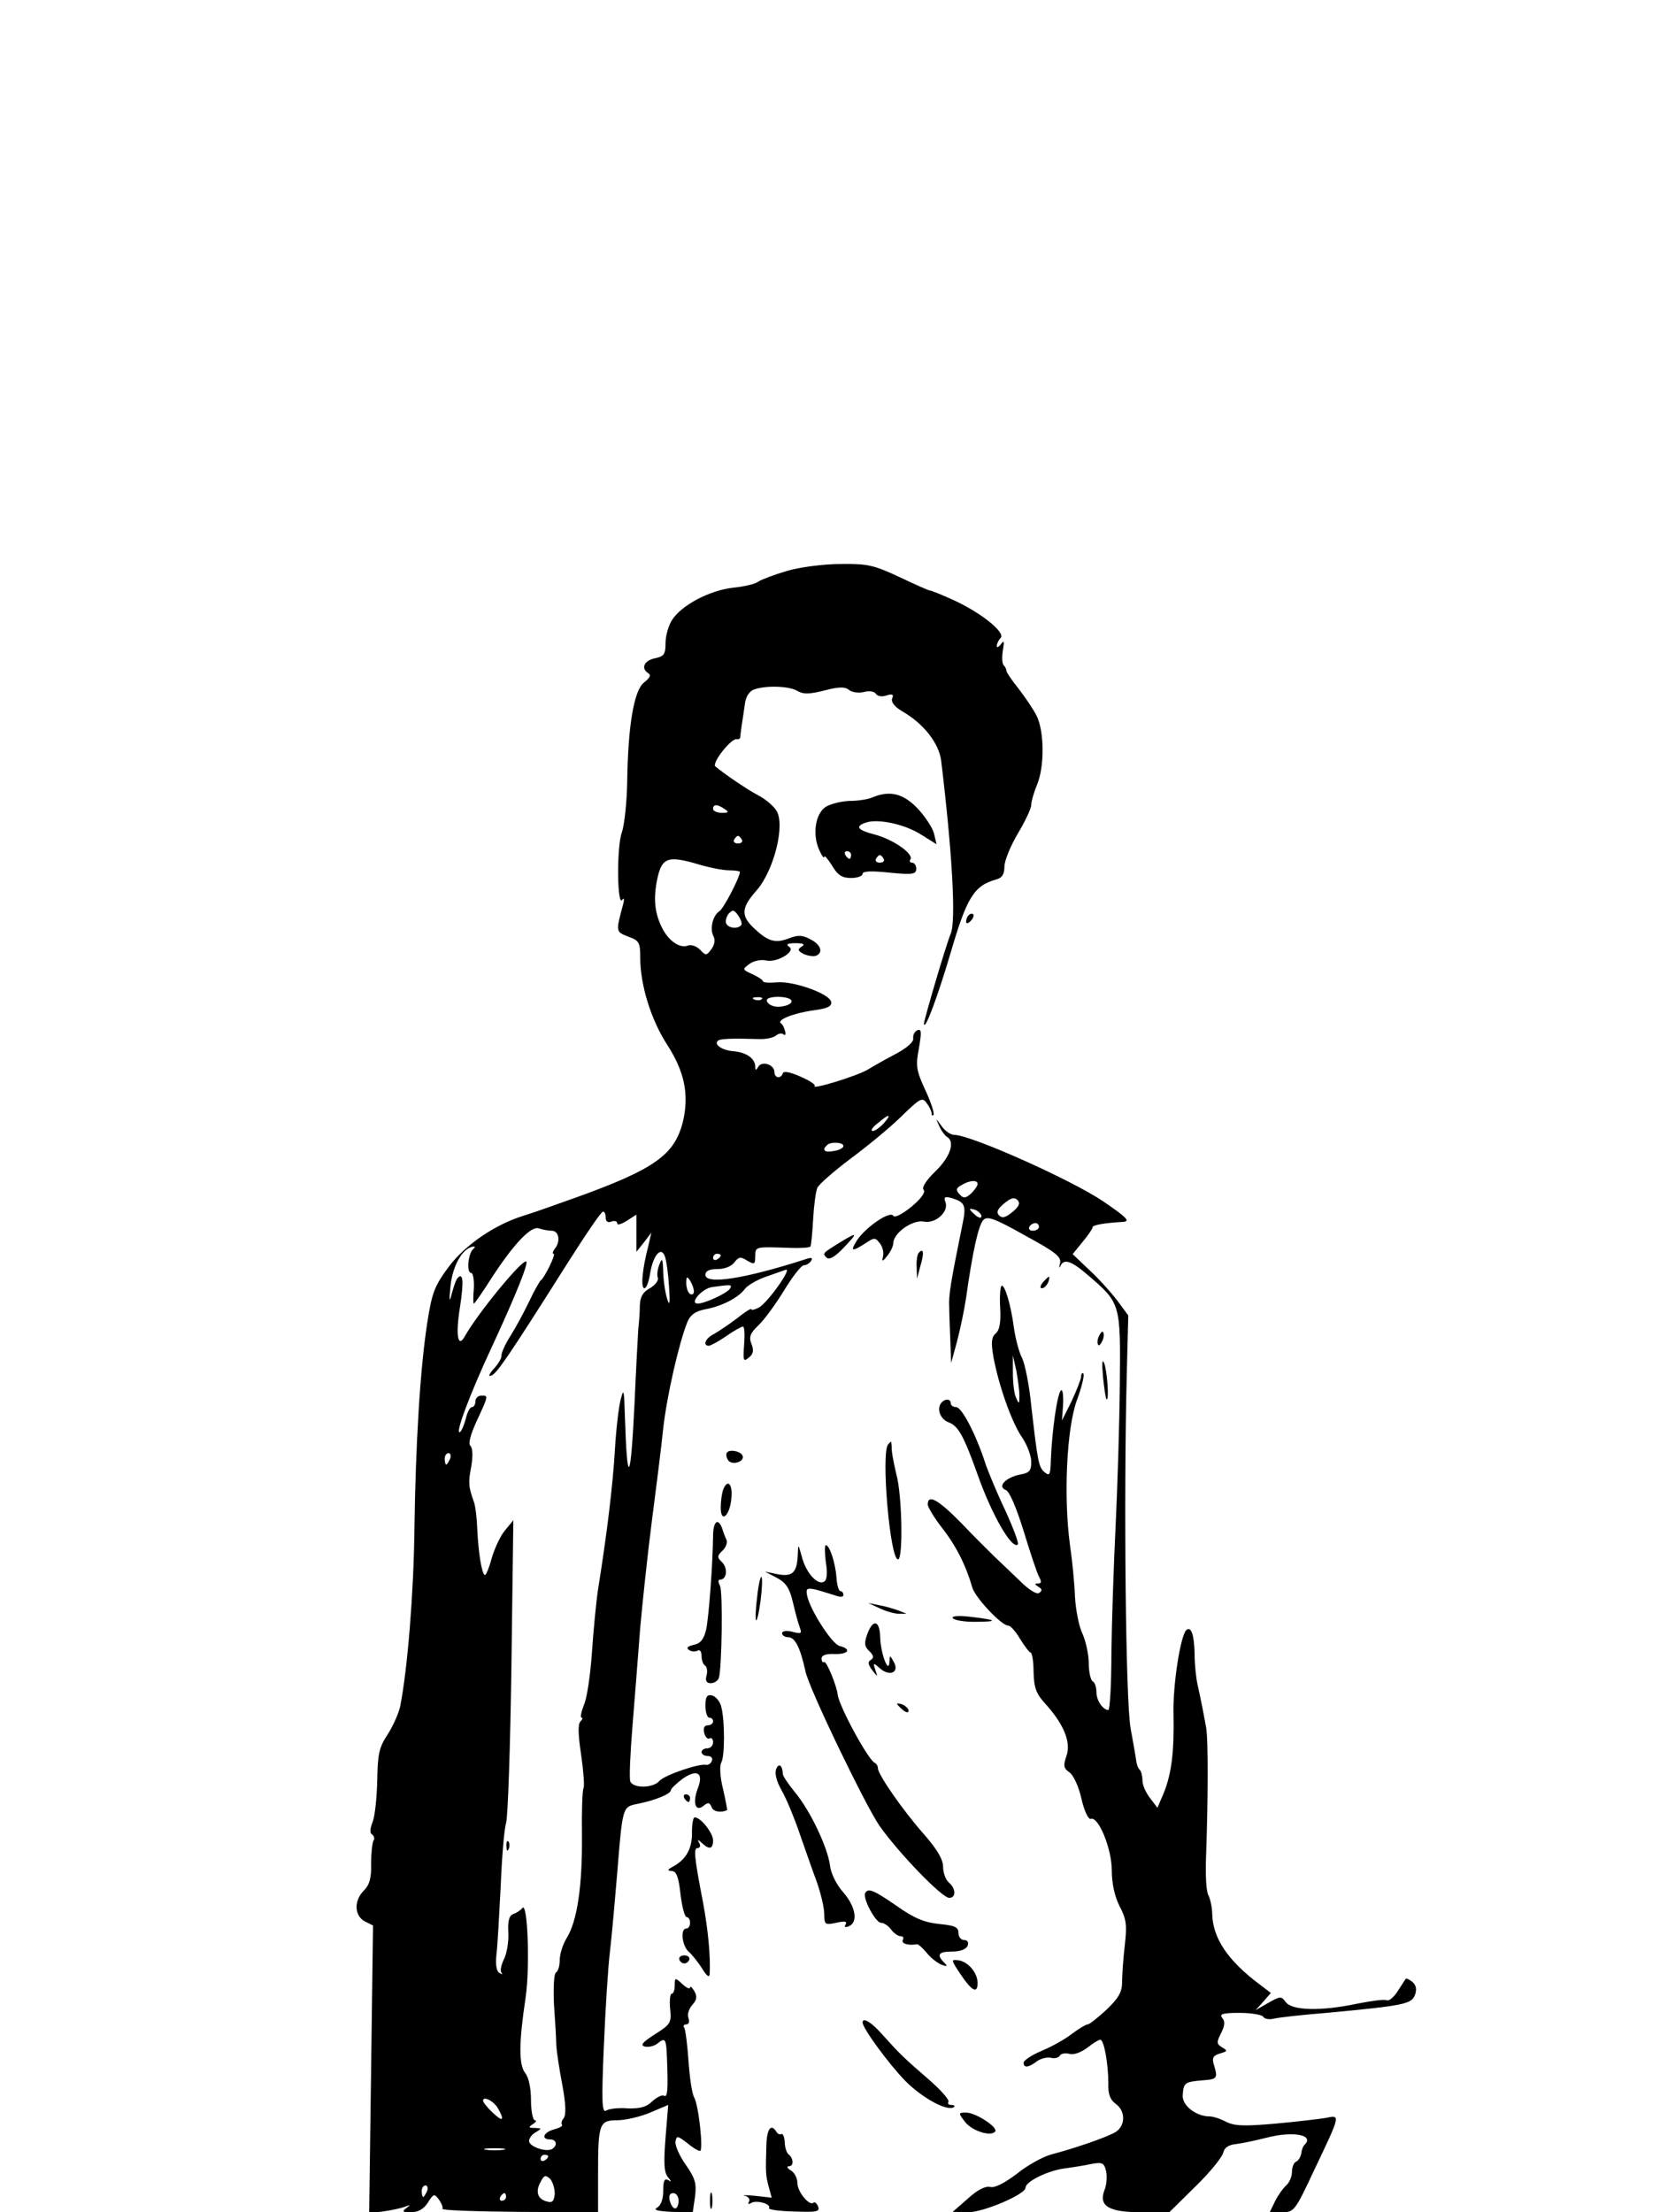 <?xml version="1.0" standalone="no"?>
<!DOCTYPE svg PUBLIC "-//W3C//DTD SVG 20010904//EN"
 "http://www.w3.org/TR/2001/REC-SVG-20010904/DTD/svg10.dtd">
<svg version="1.0" xmlns="http://www.w3.org/2000/svg"
 width="433pt" height="577pt" viewBox="0 0 433 577"
 preserveAspectRatio="xMidYMid meet">

<g transform="translate(0,577) scale(0.1,-0.1)"
fill="#000000" stroke="none">
<path d="M2053 4281 c-34 -10 -68 -23 -75 -28 -7 -6 -37 -13 -67 -16 -60 -7
-133 -45 -158 -84 -9 -14 -17 -41 -17 -60 0 -30 -4 -35 -28 -40 -28 -6 -37
-26 -17 -39 8 -5 4 -12 -11 -24 -26 -20 -42 -111 -44 -260 -1 -52 -7 -111 -14
-131 -14 -40 -12 -195 1 -176 5 7 6 1 2 -13 -19 -71 -19 -70 14 -83 28 -10 31
-15 31 -55 0 -71 28 -162 71 -228 45 -70 57 -130 40 -201 -22 -85 -73 -122
-275 -195 -61 -22 -124 -44 -141 -49 -74 -23 -150 -75 -193 -131 -38 -51 -45
-68 -57 -145 -19 -119 -31 -320 -34 -543 -2 -166 -18 -363 -37 -460 -4 -19
-19 -52 -33 -74 -22 -33 -26 -51 -27 -120 -1 -44 -6 -93 -12 -108 -7 -18 -8
-29 -1 -33 5 -4 7 -11 3 -16 -3 -6 -6 -33 -6 -60 1 -37 -4 -55 -19 -70 -26
-26 -25 -65 2 -80 l22 -11 -5 -375 -5 -375 36 4 c20 3 45 8 56 12 16 6 17 6 5
-3 -12 -9 -10 -11 12 -11 18 0 33 8 44 25 15 24 17 24 29 8 7 -10 11 -21 9
-24 -2 -4 89 -7 201 -8 l205 -1 0 98 c0 133 3 142 50 142 21 0 60 9 86 20 l47
20 -7 -86 c-5 -64 -4 -90 6 -102 10 -12 10 -14 1 -8 -10 5 -13 -2 -13 -28 0
-22 -6 -38 -16 -44 -11 -6 1 -9 39 -11 l54 -1 6 41 c4 34 1 47 -25 84 -16 23
-28 50 -26 60 3 15 5 15 30 -4 14 -12 29 -21 34 -21 9 0 -3 116 -15 139 -6 10
-12 52 -15 95 -3 43 -8 82 -11 87 -4 5 -1 9 5 9 7 0 9 7 6 16 -4 10 1 25 10
35 12 13 13 22 5 36 -6 10 -11 14 -11 9 0 -5 -9 -1 -20 9 -19 18 -20 17 -20
-3 0 -12 -3 -22 -8 -22 -4 0 -6 -18 -4 -39 4 -37 1 -41 -40 -67 -33 -21 -39
-29 -25 -32 10 -2 25 2 33 9 20 16 22 12 24 -46 3 -76 1 -97 -8 -91 -5 3 -19
-4 -31 -15 -15 -15 -33 -19 -64 -18 -24 2 -49 -1 -56 -6 -11 -6 -12 24 -6 166
4 96 11 208 16 249 5 41 13 134 19 205 14 174 14 172 52 180 46 9 88 26 88 36
0 4 14 17 31 30 38 26 55 15 39 -26 -14 -37 -6 -62 15 -45 12 10 16 9 21 -3 4
-12 24 -16 41 -8 0 1 -4 25 -11 55 -8 31 -9 60 -5 68 10 15 10 112 0 148 -4
14 -15 26 -24 28 -13 3 -17 -4 -17 -27 0 -17 5 -31 10 -31 6 0 10 -4 10 -10 0
-5 -6 -10 -14 -10 -9 0 -12 -7 -9 -20 3 -11 9 -17 14 -14 5 3 9 -2 9 -10 0 -9
-7 -16 -15 -16 -8 0 -15 -4 -15 -10 0 -5 7 -10 16 -10 9 0 14 -6 11 -12 -2 -7
-9 -12 -15 -11 -19 4 -109 -27 -122 -42 -16 -19 -69 -20 -76 -1 -3 8 0 74 6
147 6 74 15 188 20 254 6 66 19 190 30 275 11 85 25 195 30 245 10 87 41 222
63 277 8 19 21 28 46 33 44 8 86 30 103 52 7 10 31 24 53 32 22 8 46 16 54 19
20 8 -46 -85 -69 -98 -11 -6 -20 -8 -20 -5 0 4 -17 -7 -37 -23 -21 -16 -48
-34 -60 -41 -23 -11 -31 -31 -14 -31 4 0 25 11 45 25 20 14 40 25 44 25 4 0 5
-21 3 -47 -3 -42 -2 -46 12 -34 12 9 14 19 7 36 -7 18 -3 28 18 48 15 14 45
55 67 91 22 36 45 66 52 66 6 0 15 5 19 12 5 8 0 9 -17 3 -159 -51 -259 -66
-259 -40 0 10 10 15 31 15 19 0 37 7 45 18 11 14 16 15 33 4 19 -11 21 -10 21
12 0 24 2 24 70 22 39 -2 72 -1 74 3 2 3 5 35 7 71 2 36 7 73 11 82 5 10 43
43 84 74 42 31 102 80 133 110 51 50 57 53 68 37 7 -9 13 -21 13 -27 0 -5 2
-7 5 -4 3 3 -6 32 -21 64 -24 52 -26 64 -17 110 7 42 7 51 -4 47 -7 -3 -12
-12 -11 -21 2 -9 -15 -24 -42 -39 -25 -13 -59 -32 -77 -43 -29 -17 -150 -54
-138 -42 3 3 -14 14 -37 24 -27 12 -44 15 -46 9 -5 -16 -22 -13 -22 3 0 19
-32 30 -42 14 -6 -11 -8 -10 -8 0 0 21 -23 37 -55 40 -30 2 -53 17 -43 27 5 6
35 7 106 5 18 -1 39 3 46 9 7 6 16 7 20 3 4 -4 6 0 4 8 -2 8 -6 18 -11 21 -12
9 34 27 86 34 36 5 47 10 45 22 -4 21 -96 54 -140 51 -21 -2 -38 -1 -38 3 0 3
-12 11 -27 18 -27 12 -27 13 -8 27 11 8 30 12 43 9 28 -7 80 24 60 36 -9 6 -3
9 17 9 21 0 26 -3 16 -9 -11 -7 -10 -11 5 -19 11 -5 25 -7 32 -5 20 8 14 29
-14 43 -20 11 -32 12 -55 3 -36 -14 -55 -9 -91 25 -36 33 -35 54 5 99 46 52
76 173 52 209 -8 13 -30 31 -48 40 -28 15 -83 52 -111 75 -10 9 42 75 56 71 4
-1 8 1 9 5 0 5 2 19 4 33 2 14 6 38 8 54 2 18 11 32 22 37 31 12 93 10 115 -3
15 -9 30 -9 70 1 38 10 54 10 64 2 8 -7 25 -9 39 -6 14 4 28 2 32 -5 4 -6 16
-8 27 -4 16 5 20 3 15 -8 -3 -9 6 -21 26 -33 56 -32 96 -83 102 -129 29 -241
39 -417 25 -451 -13 -31 -70 -226 -70 -235 2 -21 36 71 70 186 42 144 61 174
118 190 16 4 22 14 22 34 0 15 16 54 35 86 19 32 35 65 35 75 0 9 7 33 15 52
20 48 19 140 -1 180 -9 18 -31 50 -48 72 -17 21 -31 42 -31 46 0 4 -3 10 -7
14 -4 4 -5 21 -2 39 4 24 3 27 -5 16 -6 -8 -11 -10 -11 -5 0 6 5 16 10 21 14
14 -51 66 -123 99 -31 14 -58 25 -62 25 -3 0 -39 16 -79 35 -66 31 -83 35
-153 34 -43 0 -106 -8 -140 -18z m-163 -621 c12 -8 11 -10 -7 -10 -13 0 -23 5
-23 10 0 13 11 13 30 0z m45 -80 c3 -5 -1 -10 -10 -10 -9 0 -13 5 -10 10 3 6
8 10 10 10 2 0 7 -4 10 -10z m-111 -65 c27 -8 62 -15 78 -15 15 0 28 -2 28 -4
0 -14 -43 -97 -54 -103 -17 -11 -25 -46 -15 -65 5 -9 3 -22 -5 -33 -13 -18
-15 -18 -30 -2 -9 9 -23 14 -31 11 -22 -9 -53 13 -70 50 -18 38 -21 75 -10
126 12 54 28 59 109 35z m110 -157 c-7 -11 -32 -10 -39 2 -4 6 -1 17 5 26 11
12 14 12 25 -3 7 -10 11 -21 9 -25z m53 -194 c-3 -3 -12 -4 -19 -1 -8 3 -5 6
6 6 11 1 17 -2 13 -5z m77 -3 c7 -11 -31 -22 -50 -14 -8 3 -14 9 -14 14 0 12
57 12 64 0z m241 -321 c-10 -11 -23 -20 -29 -20 -6 1 0 10 13 20 30 26 39 26
16 0z m-105 -59 c0 -5 -11 -11 -25 -13 -24 -5 -32 2 -18 15 9 10 43 8 43 -2z
m-620 -187 c0 -10 6 -14 15 -10 8 3 15 1 15 -5 0 -5 11 -2 25 7 l25 16 0 -48
0 -49 20 25 19 25 -8 -35 c-16 -61 -20 -110 -10 -110 5 0 12 18 15 40 8 46 28
70 38 44 4 -10 9 -45 11 -78 3 -43 2 -54 -4 -36 -5 14 -10 45 -11 70 -1 38 -3
41 -10 22 -5 -12 -7 -28 -4 -35 2 -7 -7 -19 -21 -27 -18 -10 -25 -22 -26 -44
0 -17 -2 -44 -4 -61 -1 -16 -6 -105 -10 -198 -10 -205 -19 -218 -25 -32 -2 70
-3 76 -11 45 -5 -19 -12 -78 -15 -130 -5 -88 -20 -216 -44 -365 -5 -33 -12
-107 -16 -165 -4 -58 -13 -120 -21 -137 -7 -18 -10 -33 -6 -33 4 0 2 -5 -3
-10 -7 -7 -6 -35 2 -88 6 -42 9 -81 6 -86 -3 -5 -5 -61 -4 -125 1 -129 -12
-221 -40 -266 -10 -16 -18 -42 -18 -57 0 -15 -4 -29 -10 -33 -5 -3 -7 -39 -5
-83 3 -42 6 -90 6 -107 1 -16 8 -63 16 -104 9 -50 10 -77 3 -86 -5 -6 -7 -14
-4 -17 3 -3 -7 -8 -21 -12 -27 -7 -35 -26 -10 -26 17 0 20 -16 5 -25 -15 -9
-60 6 -60 21 0 7 8 18 18 23 16 10 15 10 -3 11 -17 0 -17 2 -5 10 8 5 11 10 5
10 -5 0 -10 24 -10 53 0 31 -6 59 -15 70 -17 22 -17 77 1 197 12 83 5 255 -9
233 -4 -5 -14 -12 -23 -15 -11 -4 -15 -18 -13 -49 1 -24 -4 -55 -12 -70 -7
-15 -10 -30 -6 -34 4 -5 2 -5 -5 -1 -8 4 -11 22 -8 49 3 23 7 103 11 177 3 74
9 149 14 165 5 17 11 201 14 410 l5 380 -23 -28 c-12 -15 -27 -48 -34 -73 -7
-26 -15 -44 -18 -42 -8 8 -16 57 -19 118 -1 30 -5 63 -9 73 -14 40 -15 49 -7
91 5 28 4 49 -2 55 -6 6 0 29 17 66 31 67 30 65 11 65 -8 0 -15 -7 -15 -15 0
-8 -4 -15 -9 -15 -5 0 -12 -13 -16 -30 -4 -16 -11 -32 -15 -35 -15 -9 26 100
82 220 63 136 99 225 90 225 -15 0 -127 -137 -160 -196 -18 -32 -24 5 -12 78
10 66 8 90 -6 75 -4 -3 -10 -21 -15 -39 -7 -27 -8 -24 -4 17 5 51 29 96 56
103 8 2 10 0 4 -5 -14 -11 -19 -63 -6 -63 5 0 8 -18 7 -40 -2 -22 -2 -40 0
-40 2 0 23 30 47 68 58 89 103 136 123 128 9 -3 24 -6 33 -6 19 0 24 -28 8
-47 -5 -7 -7 -13 -3 -13 7 0 -23 -62 -34 -70 -3 -3 -17 -27 -30 -55 -13 -27
-35 -68 -49 -90 -14 -22 -24 -45 -23 -51 1 -5 -8 -21 -20 -34 -12 -13 -15 -21
-7 -18 14 4 46 51 199 293 47 74 88 135 93 135 4 0 7 -7 7 -16z m300 -98 c0
-3 -4 -8 -10 -11 -5 -3 -10 -1 -10 4 0 6 5 11 10 11 6 0 10 -2 10 -4z m-70
-94 c0 -7 -4 -10 -10 -7 -5 3 -10 16 -10 28 0 18 2 19 10 7 5 -8 10 -21 10
-28z m94 7 c-7 -12 -66 -39 -84 -39 -23 0 11 39 37 43 50 7 54 7 47 -4z m-730
-444 c-4 -8 -8 -15 -10 -15 -2 0 -4 7 -4 15 0 8 4 15 10 15 5 0 7 -7 4 -15z
m126 -1696 c17 -30 11 -34 -15 -9 -14 13 -25 27 -25 31 0 14 30 -2 40 -22z
m13 -106 c-13 -2 -33 -2 -45 0 -13 2 -3 4 22 4 25 0 35 -2 23 -4z m117 -17 c0
-3 -4 -8 -10 -11 -5 -3 -10 -1 -10 4 0 6 5 11 10 11 6 0 10 -2 10 -4z m17 -98
c-2 -19 -6 -24 -20 -20 -25 6 -31 26 -17 51 9 18 13 19 25 8 7 -8 12 -25 12
-39z m-333 7 c-4 -8 -8 -15 -10 -15 -2 0 -4 7 -4 15 0 8 4 15 10 15 5 0 7 -7
4 -15z m206 -15 c0 -5 -5 -10 -11 -10 -5 0 -7 5 -4 10 3 6 8 10 11 10 2 0 4
-4 4 -10z m450 -10 c0 -11 -4 -20 -9 -20 -5 0 -11 9 -14 20 -3 13 0 20 9 20 8
0 14 -9 14 -20z"/>
<path d="M1321 954 c0 -11 3 -14 6 -6 3 7 2 16 -1 19 -3 4 -6 -2 -5 -13z"/>
<path d="M2275 3690 c-11 -5 -38 -9 -60 -9 -22 -1 -50 -8 -62 -16 -26 -18 -34
-70 -17 -110 7 -16 13 -25 14 -20 0 6 9 -5 20 -22 15 -26 27 -33 50 -33 16 0
30 5 30 11 0 7 23 8 70 3 61 -6 70 -4 70 10 0 9 -5 16 -11 16 -5 0 -8 4 -4 9
8 14 -44 51 -92 64 -47 12 -54 22 -23 32 32 10 101 -5 143 -32 l40 -25 -7 29
c-4 15 -24 45 -44 66 -37 38 -72 46 -117 27z m-55 -150 c0 -5 -2 -10 -4 -10
-3 0 -8 5 -11 10 -3 6 -1 10 4 10 6 0 11 -4 11 -10z m85 -10 c3 -5 -1 -10 -10
-10 -9 0 -13 5 -10 10 3 6 8 10 10 10 2 0 7 -4 10 -10z"/>
<path d="M2527 3383 c-4 -3 -7 -11 -7 -17 0 -6 5 -5 12 2 6 6 9 14 7 17 -3 3
-9 2 -12 -2z"/>
<path d="M2450 2833 c5 -12 15 -25 20 -28 22 -13 9 -52 -30 -90 -25 -24 -36
-43 -31 -48 6 -6 -6 -23 -31 -44 -25 -20 -44 -30 -48 -24 -8 14 -71 -29 -94
-63 -19 -30 -15 -32 21 -9 24 16 26 16 39 -1 7 -10 10 -25 7 -34 -3 -13 -1
-13 11 2 9 11 16 26 16 33 0 27 50 62 79 57 31 -7 67 26 57 51 -5 13 -1 15 17
10 35 -11 38 -19 27 -71 -30 -148 -36 -182 -34 -214 0 -19 2 -60 3 -90 l2 -55
15 55 c8 30 19 82 24 115 16 115 32 190 45 203 10 11 30 4 108 -40 81 -44 96
-56 92 -73 -3 -11 -2 -14 1 -7 9 20 28 14 72 -24 85 -73 85 -73 83 -283 -1
-102 -6 -269 -11 -371 -5 -102 -10 -251 -11 -332 0 -82 -4 -148 -8 -148 -14 0
-31 25 -31 46 0 13 -4 26 -10 29 -5 3 -10 24 -10 46 0 22 -7 56 -16 77 -10 20
-18 64 -20 97 -1 33 -7 94 -13 135 -17 125 -9 304 18 378 13 35 20 66 17 69
-3 4 -6 0 -6 -8 -1 -8 -12 -36 -25 -64 l-25 -50 3 42 c1 23 -1 39 -5 37 -10
-6 -24 -105 -27 -183 -1 -37 -3 -42 -16 -31 -16 13 -18 26 -35 173 -5 54 -17
111 -24 125 -8 15 -17 50 -21 77 -8 62 -25 118 -33 111 -3 -4 -5 -30 -3 -59 2
-37 -2 -57 -12 -65 -11 -10 -12 -23 -6 -60 14 -76 48 -172 75 -211 13 -19 24
-48 24 -64 0 -23 -5 -29 -30 -33 -37 -8 -59 -31 -37 -40 10 -3 28 -46 47 -107
17 -56 35 -110 40 -119 7 -13 7 -18 -2 -18 -10 0 -10 -2 1 -9 10 -6 10 -10 1
-16 -6 -4 -27 9 -50 32 -22 21 -51 49 -66 63 -14 14 -54 53 -87 88 -60 61 -87
76 -87 48 0 -7 17 -35 38 -62 36 -46 62 -98 78 -154 7 -26 76 -100 94 -100 6
0 20 -16 31 -35 12 -19 24 -35 27 -35 4 0 8 -23 8 -51 1 -41 7 -57 30 -82 49
-54 68 -101 56 -136 -9 -26 -8 -33 8 -44 10 -7 24 -37 31 -69 7 -31 18 -54 24
-52 20 8 55 -78 55 -134 0 -33 7 -67 20 -93 18 -34 20 -50 14 -102 -4 -34 -7
-77 -7 -95 0 -27 -8 -42 -40 -73 -23 -21 -45 -39 -50 -39 -4 0 -23 -11 -40
-24 -18 -14 -53 -34 -80 -45 -26 -11 -47 -25 -47 -31 0 -14 13 -13 35 4 10 7
26 11 36 9 9 -3 20 0 23 5 3 6 15 8 26 5 11 -3 30 4 46 16 15 12 30 21 34 21
10 0 21 -64 21 -114 -1 -28 5 -43 19 -53 27 -19 26 -59 -2 -75 -26 -14 -104
-41 -165 -57 -23 -6 -64 -29 -91 -51 -32 -24 -57 -37 -69 -34 -12 3 -33 -7
-58 -30 l-40 -35 40 -1 c41 0 150 47 150 64 0 16 57 44 100 50 22 3 54 8 72
12 28 5 33 3 38 -18 3 -13 2 -36 -4 -50 -16 -42 11 -58 97 -58 l72 0 69 68
c38 37 70 77 72 88 3 13 14 20 34 22 17 2 53 10 81 17 67 17 123 7 97 -19 -4
-3 -8 -14 -9 -24 -2 -9 -8 -18 -13 -20 -6 -2 -11 -14 -11 -27 0 -12 -7 -28
-15 -35 -8 -7 -21 -25 -29 -41 l-14 -29 32 0 c31 0 34 3 83 108 71 149 70 146
31 138 -18 -3 -78 -10 -133 -15 -80 -7 -105 -6 -127 5 -15 8 -34 14 -43 14
-35 0 -71 28 -70 54 2 34 5 36 51 40 40 3 41 5 30 42 -5 17 -1 23 16 28 20 6
21 7 6 16 -15 9 -15 13 -3 37 10 20 11 31 3 40 -8 10 1 13 45 13 31 0 59 -5
62 -10 3 -6 16 -8 28 -5 12 3 74 10 137 15 203 19 222 23 231 47 5 15 3 25 -7
34 -8 6 -16 10 -17 8 -2 -2 -11 -17 -21 -32 -10 -16 -23 -27 -29 -24 -7 3 -41
-2 -77 -9 -94 -20 -170 -18 -186 4 -12 16 -14 16 -46 -2 l-33 -19 20 22 20 23
-29 22 c-83 62 -122 120 -124 183 0 17 -5 40 -10 50 -6 10 -8 56 -6 103 5 141
6 303 0 335 -6 33 -12 65 -22 110 -4 17 -8 53 -8 82 -1 49 -9 73 -22 61 -15
-16 -35 -143 -33 -218 2 -100 -5 -156 -26 -208 l-16 -37 -19 25 c-11 14 -20
34 -20 46 0 11 -3 24 -7 28 -4 3 -8 14 -9 22 -1 9 -8 48 -15 87 -13 74 -18
601 -10 919 l4 157 -28 38 c-16 21 -48 57 -73 80 l-44 42 26 32 c14 17 26 34
26 38 0 6 30 11 78 14 22 1 12 11 -51 54 -83 56 -345 173 -388 173 -9 0 -24
10 -33 23 -16 22 -16 22 -6 0z m100 -151 c0 -5 -8 -16 -17 -25 -15 -13 -20
-13 -30 -2 -10 11 -10 16 5 24 21 13 42 14 42 3z m91 -73 c-18 -15 -27 -17
-35 -9 -8 8 -4 17 13 31 18 15 27 17 35 9 8 -8 4 -17 -13 -31z m-81 -11 c0 -6
-6 -5 -15 2 -8 7 -15 14 -15 16 0 2 7 1 15 -2 8 -4 15 -11 15 -16z m150 -28
c0 -5 -7 -10 -16 -10 -8 0 -12 5 -9 10 3 6 10 10 16 10 5 0 9 -4 9 -10z m-51
-440 c0 -23 -1 -23 -9 -5 -5 11 -8 40 -8 65 l0 45 9 -40 c4 -22 8 -51 8 -65z"/>
<path d="M2190 2529 c-45 -28 -45 -28 -34 -39 7 -7 22 2 44 25 39 41 38 43
-10 14z"/>
<path d="M2397 2503 c-4 -3 -7 -20 -6 -37 l1 -31 9 34 c10 33 8 47 -4 34z"/>
<path d="M2720 2425 c-7 -9 -8 -15 -2 -15 5 0 12 7 16 15 3 8 4 15 2 15 -2 0
-9 -7 -16 -15z"/>
<path d="M2866 2284 c-4 -9 -4 -19 -1 -22 2 -3 7 3 11 12 4 9 4 19 1 22 -2 3
-7 -3 -11 -12z"/>
<path d="M2877 2180 c3 -30 7 -57 9 -59 8 -9 2 75 -6 94 -5 12 -6 -1 -3 -35z"/>
<path d="M2457 2113 c-15 -15 -6 -44 18 -53 25 -9 40 -38 75 -136 37 -105 90
-197 105 -182 3 3 -12 43 -33 89 -22 46 -45 102 -52 123 -24 74 -61 146 -76
146 -8 0 -14 5 -14 10 0 11 -13 13 -23 3z"/>
<path d="M2317 2003 c-20 -19 5 -307 26 -300 13 4 10 169 -5 222 -5 22 -11 50
-12 63 0 12 -1 22 -2 22 0 0 -4 -3 -7 -7z"/>
<path d="M1896 1981 c-3 -4 -1 -13 3 -19 9 -15 44 -5 38 11 -4 12 -35 18 -41
8z"/>
<path d="M1886 1884 c-3 -9 -6 -29 -6 -46 0 -44 25 -20 28 27 3 36 -11 48 -22
19z"/>
<path d="M1860 1763 c-1 -76 -11 -209 -18 -243 -6 -25 -14 -36 -32 -40 -17 -4
-21 -8 -12 -14 6 -4 17 -4 22 -1 6 3 10 -3 10 -14 0 -11 4 -22 9 -25 5 -3 7
-15 4 -26 -4 -14 0 -20 11 -20 9 0 18 6 21 13 8 26 11 227 3 241 -5 10 -5 16
0 16 18 0 21 29 6 45 -14 13 -14 17 1 31 9 9 13 21 10 28 -3 6 -8 19 -11 29
-11 30 -24 19 -24 -20z"/>
<path d="M2081 1715 c-2 -47 -14 -58 -52 -51 l-34 7 31 -16 c24 -13 33 -26 42
-63 6 -26 14 -56 18 -66 6 -17 4 -18 -19 -12 -16 4 -27 2 -27 -4 0 -5 7 -10
15 -10 19 0 32 -26 46 -89 9 -45 156 -349 193 -403 51 -72 163 -188 182 -188
18 0 18 24 -1 40 -8 7 -15 25 -15 41 0 19 -15 45 -50 85 -55 62 -120 156 -120
172 0 6 -4 12 -8 14 -17 7 -93 147 -97 178 -2 22 -29 88 -35 85 -4 -2 -7 2 -7
9 0 9 12 13 34 12 36 -1 45 13 13 21 -20 5 -78 95 -85 133 -3 17 0 19 23 14
15 -4 37 -11 50 -15 13 -5 22 -5 22 1 0 6 -4 10 -8 10 -4 0 -9 16 -10 35 -3
39 -18 85 -28 85 -3 0 -3 -20 0 -44 5 -28 3 -47 -4 -51 -17 -11 -47 22 -58 63
-10 36 -10 37 -11 7z"/>
<path d="M1975 1605 c-4 -31 -5 -58 -3 -61 3 -2 8 21 12 52 4 31 5 59 2 61 -2
3 -8 -21 -11 -52z"/>
<path d="M2295 1575 c17 -8 39 -14 50 -14 l20 0 -20 8 c-11 4 -33 11 -50 14
l-30 6 30 -14z"/>
<path d="M2485 1550 c4 -6 29 -10 57 -10 64 0 60 5 -10 13 -32 4 -50 2 -47 -3z"/>
<path d="M2263 1510 c-9 -25 -9 -33 4 -46 12 -11 13 -18 5 -23 -9 -5 -8 -12 3
-27 15 -19 15 -19 8 1 -6 19 -5 19 13 3 26 -22 51 -9 35 18 -10 18 -10 18 -11
-1 -2 -33 -23 23 -24 64 -1 44 -18 50 -33 11z"/>
<path d="M2340 1326 c0 -2 7 -9 15 -16 9 -7 15 -8 15 -2 0 5 -7 12 -15 16 -8
3 -15 4 -15 2z"/>
<path d="M2025 1157 c-5 -12 0 -32 14 -57 12 -21 32 -69 45 -107 13 -37 33
-95 45 -127 12 -33 21 -72 21 -88 0 -28 2 -29 31 -23 22 5 29 4 25 -4 -5 -7
-1 -9 8 -5 25 10 18 51 -14 88 -18 20 -33 50 -35 71 -7 48 -50 140 -91 190
-18 22 -32 43 -32 48 -1 22 -10 30 -17 14z"/>
<path d="M1785 1080 c3 -5 8 -10 11 -10 2 0 4 5 4 10 0 6 -5 10 -11 10 -5 0
-7 -4 -4 -10z"/>
<path d="M1805 993 c1 -43 -14 -71 -47 -90 -17 -9 -19 -12 -6 -13 12 0 18 -14
23 -60 4 -33 11 -60 16 -60 5 0 9 -7 9 -15 0 -8 -4 -15 -10 -15 -16 0 -11 -46
7 -61 9 -8 24 -27 35 -44 10 -17 18 -24 19 -15 3 44 -4 117 -17 187 -24 124
-25 143 -14 143 6 0 8 6 4 13 -6 10 -4 10 7 0 19 -18 29 -16 29 7 0 19 -32 60
-48 60 -4 0 -7 -17 -7 -37z"/>
<path d="M2257 833 c-8 -13 27 -78 41 -78 8 0 19 -8 26 -17 7 -10 19 -18 25
-18 7 0 9 -4 6 -10 -5 -9 14 -15 37 -11 4 0 15 -10 25 -22 10 -13 27 -26 38
-31 16 -6 18 -5 8 5 -21 21 -15 29 21 29 21 0 36 6 40 15 3 9 0 15 -9 15 -8 0
-15 8 -15 19 0 15 -10 19 -51 23 -38 4 -65 15 -110 47 -61 42 -74 47 -82 34z"/>
<path d="M1772 659 c2 -6 8 -10 13 -10 5 0 11 4 13 10 2 6 -4 11 -13 11 -9 0
-15 -5 -13 -11z"/>
<path d="M2506 620 c29 -43 44 -51 44 -22 0 26 -24 55 -49 59 -21 3 -21 2 5
-37z"/>
<path d="M2250 495 c0 -15 68 -108 112 -153 46 -46 112 -81 127 -67 2 3 -1 5
-8 5 -7 0 -10 4 -7 8 3 5 -20 31 -51 58 -66 57 -77 68 -121 117 -28 32 -52 47
-52 32z"/>
<path d="M2517 236 c18 -24 69 -40 79 -25 7 11 -51 49 -76 49 -20 0 -21 -1 -3
-24z"/>
<path d="M1999 173 c-2 -70 -2 -75 6 -106 l8 -29 -44 5 c-24 2 -36 2 -26 0 9
-2 14 -9 11 -15 -4 -7 -2 -8 5 -4 13 9 53 -2 47 -13 -3 -4 26 -8 64 -9 60 -2
69 -1 64 13 -4 9 -9 13 -12 10 -10 -10 -42 28 -42 51 0 13 -8 28 -17 33 -10 6
-12 11 -5 11 13 0 12 21 -1 31 -5 4 -10 18 -10 32 -1 14 -5 23 -9 21 -4 -2 -9
0 -13 6 -14 23 -25 7 -26 -37z"/>
<path d="M1852 30 c0 -19 2 -27 5 -17 2 9 2 25 0 35 -3 9 -5 1 -5 -18z"/>
</g>
</svg>
